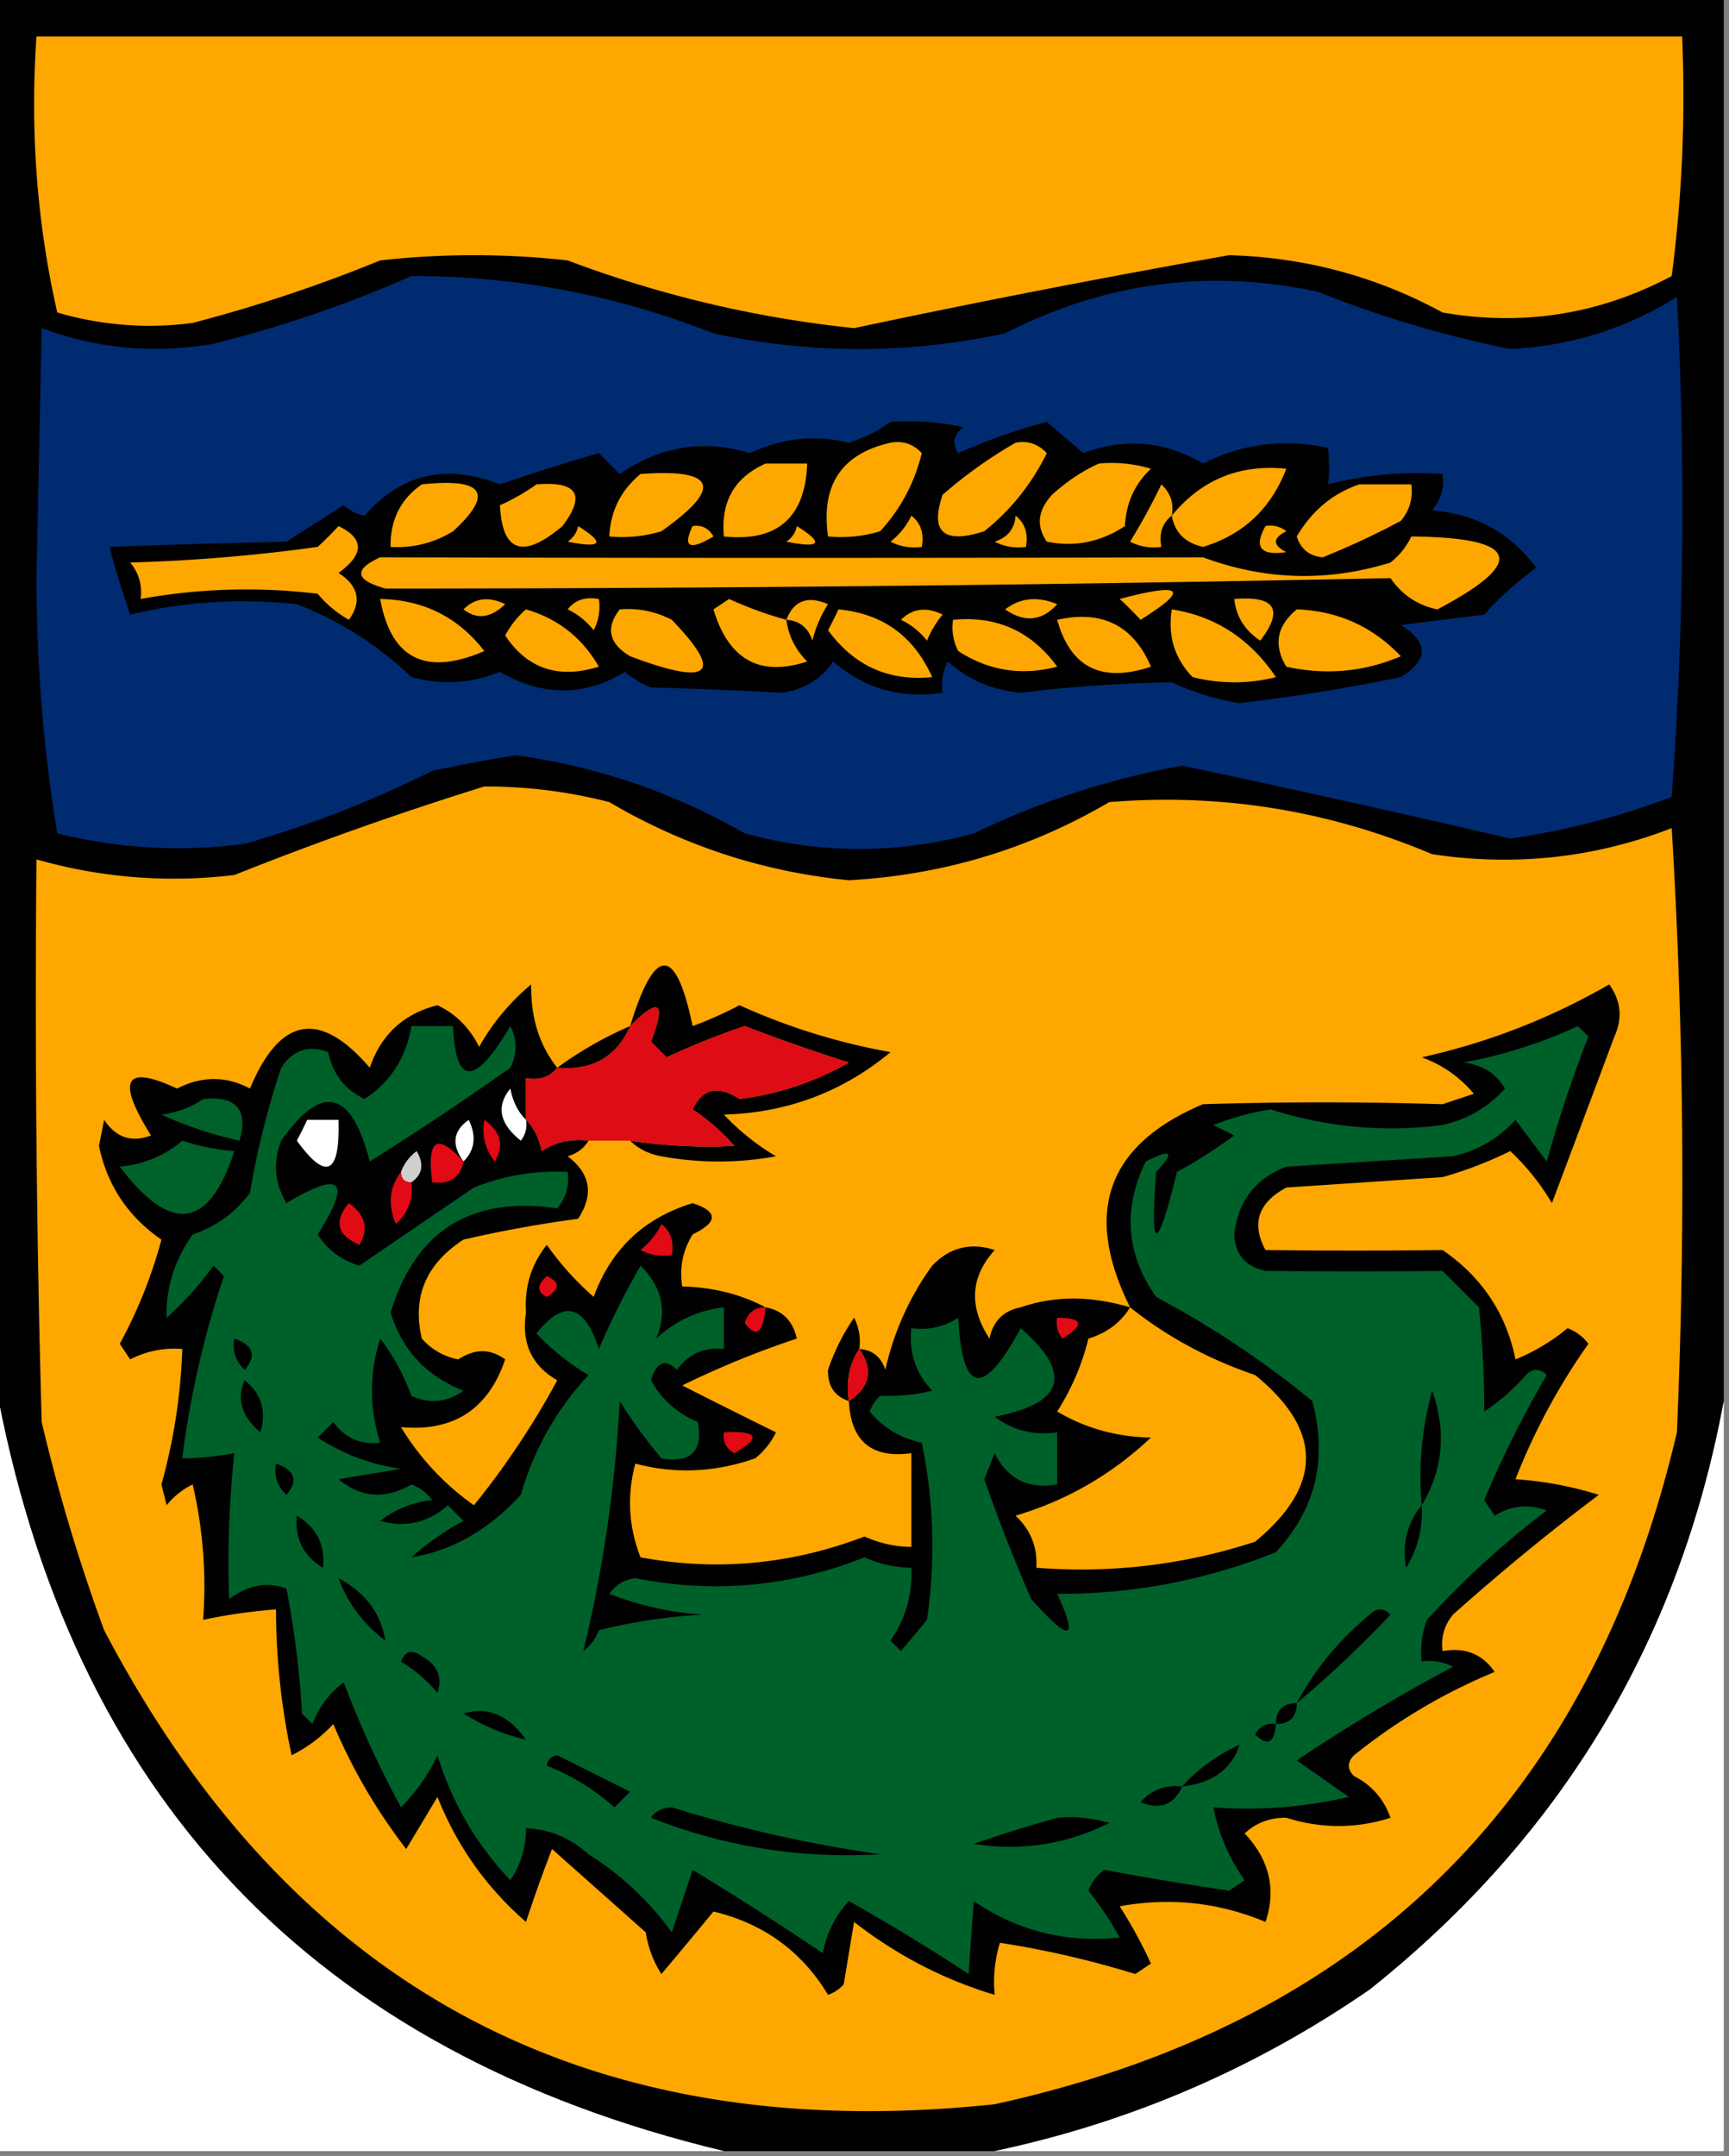 <svg xmlns="http://www.w3.org/2000/svg" width="166" height="207" style="shape-rendering:geometricPrecision;text-rendering:geometricPrecision;image-rendering:optimizeQuality;fill-rule:evenodd;clip-rule:evenodd"><rect width="100%" height="100%" fill="#808080" stroke="none"/><path style="opacity:1" d="M-.5-.5h166v135c-4.261 23.011-15.594 41.844-34 56.5-10.984 7.576-22.984 12.743-36 15.5h-26c-39.466-9.465-62.8-34.132-70-74V-.5z"/><path style="opacity:1" fill="#fea700" d="M3.5 3.5h158a133.156 133.156 0 0 1-1 23c-6.916 3.674-14.25 4.841-22 3.5-6.363-3.466-13.196-5.3-20.5-5.5a1077.66 1077.66 0 0 0-36 7A110.209 110.209 0 0 1 54.5 25c-6-.667-12-.667-18 0a142.443 142.443 0 0 1-18 6 31.407 31.407 0 0 1-13-1c-1.954-8.566-2.62-17.399-2-26.5z"/><path style="opacity:1" fill="#002b71" d="M39.5 26.5c9.985-.017 19.652 1.817 29 5.5 9.333 2 18.667 2 28 0 9.558-4.893 19.558-6.226 30-4a105.969 105.969 0 0 0 18.5 5.5c5.785-.279 11.118-1.945 16-5 .833 16.01.666 32.01-.5 48a72.381 72.381 0 0 1-15.5 4 1612.025 1612.025 0 0 0-31.5-7 78.013 78.013 0 0 0-20 6.5c-7.333 2-14.667 2-22 0-6.867-3.937-14.2-6.437-22-7.5-2.679.436-5.345.936-8 1.5a103.351 103.351 0 0 1-18 7c-6.07.805-12.07.471-18-1-1.317-7.933-1.984-16.1-2-24.5l.5-24c5.313 1.974 10.813 2.474 16.5 1.5 6.618-1.658 12.951-3.824 19-6.5z"/><path style="opacity:1" fill="#010101" d="M85.5 40.5c2.357-.163 4.69.003 7 .5-.95.718-1.117 1.55-.5 2.5a54.988 54.988 0 0 1 8.5-3c1.165.991 2.332 1.991 3.5 3 3.998-1.5 7.832-1.167 11.5 1 3.799-1.922 7.799-2.422 12-1.5.14 1.264.14 2.43 0 3.5a34.298 34.298 0 0 1 11-1c.17 1.322-.163 2.489-1 3.5 4.145.302 7.478 2.135 10 5.5a31.83 31.83 0 0 0-5 4.5l-8 1c2.667 1.667 2.667 3.333 0 5a185.58 185.58 0 0 1-15.5 2.5 24.486 24.486 0 0 1-6.5-2 136.2 136.2 0 0 0-14.5 1c-2.7-.23-5.033-1.23-7-3a4.932 4.932 0 0 0-.5 3c-4.016.6-7.516-.4-10.5-3-1.182 1.735-2.849 2.735-5 3a405.28 405.28 0 0 0-12.5-.5 9.468 9.468 0 0 1-2.5-1.5c-3.882 2.37-7.882 2.37-12 0-2.737 1.11-5.57 1.277-8.5.5a33.028 33.028 0 0 0-11-7c-5.46-.585-10.794-.251-16 1a109.545 109.545 0 0 1-2-6.5c5.607-.21 11.273-.376 17-.5l5.5-3.5a3.943 3.943 0 0 0 2 1c3.536-4.032 7.869-5.032 13-3a197.708 197.708 0 0 1 9.5-3l2 2c3.934-2.684 8.1-3.35 12.5-2 3.11-1.461 6.277-1.794 9.5-1 1.525-.494 2.859-1.161 4-2z"/><path style="opacity:1" fill="#fea700" d="M85.5 42.5c1.175-.219 2.175.114 3 1-.696 2.857-2.03 5.357-4 7.5-1.634.493-3.3.66-5 .5-.7-4.944 1.3-7.944 6-9zM97.5 42.5c1.175-.219 2.175.114 3 1a21.76 21.76 0 0 1-6 7.5c-3.896 1.25-5.23.083-4-3.5a44.007 44.007 0 0 1 7-5zM73.5 44.5h4c-.195 5.197-2.862 7.53-8 7-.313-3.337 1.02-5.67 4-7zM105.5 44.5c1.699-.16 3.366.007 5 .5-1.546 1.44-2.379 3.273-2.5 5.5-2.313 1.537-4.813 2.037-7.5 1.5-1.035-1.507-.868-3.007.5-4.5 1.409-1.281 2.909-2.281 4.5-3zM112.5 49.5c2.858-3.465 6.524-4.965 11-4.5-1.485 3.842-4.152 6.342-8 7.5-1.713-.38-2.713-1.38-3-3zM61.5 45.5c7.272-.525 7.938 1.308 2 5.5-1.634.493-3.3.66-5 .5.115-2.447 1.115-4.447 3-6zM40.5 46.5c5.96-.638 6.96.862 3 4.5a10.1 10.1 0 0 1-6 1.5c-.039-2.589.961-4.589 3-6zM51.5 46.5c3.939-.322 4.772 1.011 2.5 4-3.776 3.192-5.776 2.525-6-2a19.606 19.606 0 0 0 3.5-2zM112.5 49.5c-.904.709-1.237 1.709-1 3a4.932 4.932 0 0 1-3-.5 60.653 60.653 0 0 0 3-5.5c.886.825 1.219 1.825 1 3zM130.5 46.5h5c.17 1.322-.163 2.489-1 3.5a76.55 76.55 0 0 1-7.5 3.5c-1.28-.114-2.113-.78-2.5-2 1.46-2.472 3.46-4.14 6-5zM87.5 49.5c.904.709 1.237 1.709 1 3a4.932 4.932 0 0 1-3-.5c.88-.708 1.547-1.542 2-2.5zM97.5 49.5c.904.709 1.237 1.709 1 3a4.932 4.932 0 0 1-3-.5c1.256-.417 1.923-1.25 2-2.5zM32.5 50.5c2.481 1.196 2.481 2.696 0 4.5 1.92 1.24 2.254 2.74 1 4.5a10.76 10.76 0 0 1-3-2.5 56.723 56.723 0 0 0-17 .5c.17-1.322-.163-2.489-1-3.5a164.18 164.18 0 0 0 18-1.5 30.943 30.943 0 0 0 2-2zM55.5 50.5c2.637 1.654 2.303 2.154-1 1.5.556-.383.89-.883 1-1.5zM66.5 50.5c.876-.13 1.543.203 2 1-2.308 1.373-2.975 1.04-2-1zM76.5 50.5c2.637 1.654 2.303 2.154-1 1.5.556-.383.89-.883 1-1.5zM121.5 50.5a2.427 2.427 0 0 1 2 .5c-1.333.667-1.333 1.333 0 2-2.477.368-3.144-.465-2-2.5z"/><path style="opacity:1" fill="#fea700" d="M135.5 51.5c10.348.099 11.182 2.432 2.5 7-1.897-.396-3.397-1.396-4.5-3a4737 4737 0 0 1-96.5 1c-2.914-.82-3.081-1.82-.5-3 26.146.073 52.479.073 79 0 5.959 2.21 11.959 2.377 18 .5.881-.708 1.547-1.542 2-2.5z"/><path style="opacity:1" fill="#fea700" d="M107.5 57.5c6.081-1.617 6.748-.95 2 2a31.12 31.12 0 0 0-2-2zM36.5 57.5c4.156.078 7.49 1.745 10 5-5.623 2.427-8.957.76-10-5zM44.5 58.5c1.1-1.098 2.434-1.265 4-.5-1.378 1.334-2.711 1.5-4 .5zM54.5 58.5c.709-.904 1.709-1.237 3-1a4.932 4.932 0 0 1-.5 3c-.708-.88-1.542-1.547-2.5-2zM75.5 59.5c.203 1.544.87 2.878 2 4-4.549 1.5-7.549-.167-9-5l1.5-1c1.8.82 3.634 1.486 5.5 2zM75.5 59.5c.704-1.844 2.037-2.344 4-1.5a11.362 11.362 0 0 0-1.5 3.5c-.417-1.256-1.25-1.923-2.5-2zM96.5 58.5c1.446-1.113 3.113-1.28 5-.5-1.462 1.628-3.128 1.795-5 .5zM118.5 57.5c3.939-.322 4.772 1.011 2.5 4-1.481-.97-2.315-2.304-2.5-4zM50.5 58.5c3.05.878 5.383 2.712 7 5.5-3.876 1.204-6.876.204-9-3 .556-1.011 1.222-1.844 2-2.5zM59.5 58.5a9.106 9.106 0 0 1 5 1c5.05 5.234 3.717 6.4-4 3.5-2.048-1.226-2.381-2.726-1-4.5zM80.5 58.5c4.237.397 7.237 2.564 9 6.5-4.164.42-7.497-1.08-10-4.5.363-.684.696-1.35 1-2zM86.5 59.5c1.1-1.098 2.434-1.265 4-.5a9.468 9.468 0 0 0-1.5 2.5c-.708-.88-1.542-1.547-2.5-2zM112.5 58.5c4.178.645 7.511 2.812 10 6.5a16.25 16.25 0 0 1-8 0c-1.729-1.789-2.396-3.956-2-6.5zM124.5 58.5c3.938.136 7.272 1.636 10 4.5-3.539 1.504-7.205 1.837-11 1-1.257-2.077-.924-3.91 1-5.5zM91.5 59.5c4.188-.406 7.521 1.094 10 4.5-3.416.893-6.583.393-9.5-1.5a4.932 4.932 0 0 1-.5-3zM101.5 59.5c4.311-.964 7.311.536 9 4.5-4.736 1.579-7.736.079-9-4.5zM46.5 75.5c4.06-.015 8.06.485 12 1.5 7.146 4.201 14.813 6.701 23 7.5 8.972-.491 17.305-2.991 25-7.5 10.723-.874 21.056.793 31 5 7.932 1.194 15.599.36 23-2.5a561.343 561.343 0 0 1 .5 58c-8.257 35.257-30.09 56.757-65.5 64.5-38.91 4.131-67.41-11.036-85.5-45.5a172.57 172.57 0 0 1-6-20c-.5-17.997-.667-35.997-.5-54 6.217 1.768 12.55 2.268 19 1.5a325 325 0 0 1 24-8.5z"/><path style="opacity:1" d="M60.5 109.5c3.341.505 6.674.672 10 .5a19.885 19.885 0 0 0-4-3.5c.945-2.017 2.445-2.35 4.5-1a28.202 28.202 0 0 0 10.5-3.5 177.247 177.247 0 0 1-10-3.5 73.854 73.854 0 0 0-7.5 3l-1.5-1.5c1.466-3.811.8-4.311-2-1.5 2.375-7.753 4.375-7.753 6 0a37.12 37.12 0 0 0 4.5-2 61.037 61.037 0 0 0 14.5 4.5c-4.593 3.821-9.927 5.821-16 6a22.755 22.755 0 0 0 5 4 30.485 30.485 0 0 1-11 0c-1.237-.232-2.237-.732-3-1.5z"/><path style="opacity:1" fill="#020101" d="M53.5 102.5c-.709.904-1.709 1.237-3 1v4c.768.763 1.268 1.763 1.5 3 1.356-.88 2.856-1.214 4.5-1-.417.722-1.084 1.222-2 1.5 2.198 1.67 2.532 3.67 1 6a117.348 117.348 0 0 0-11 2c-3.604 2.334-4.938 5.501-4 9.5a6.202 6.202 0 0 0 3.5 2c1.578-1.047 3.078-1.047 4.5 0-1.623 4.788-4.956 6.955-10 6.5a25.041 25.041 0 0 0 7 7.5 77.416 77.416 0 0 0 8-12c-2.455-1.41-3.455-3.577-3-6.5-.16-2.47.507-4.636 2-6.5a28.116 28.116 0 0 0 4.5 5c1.663-4.576 4.83-7.576 9.5-9 2.457.804 2.457 1.804 0 3-.952 1.545-1.285 3.212-1 5 2.928.065 5.595.732 8 2 1.62.287 2.62 1.287 3 3a87.858 87.858 0 0 0-11 4.5 773.118 773.118 0 0 0 9 4.5 7.248 7.248 0 0 1-2 2.5c-3.865 1.349-7.699 1.515-11.5.5-.821 3.054-.655 6.054.5 9 7.313 1.352 14.48.686 21.5-2 1.44.648 2.94.981 4.5 1v-9c-3.81.524-5.81-1.143-6-5 2.038-1.356 2.371-3.023 1-5 1.25.077 2.083.744 2.5 2a26.922 26.922 0 0 1 4.5-10c1.691-1.756 3.691-2.256 6-1.5-2.337 2.593-2.504 5.426-.5 8.5.347-1.68 1.347-2.68 3-3 3.23-1.12 6.73-1.12 10.5 0-4.545-9.119-2.212-15.619 7-19.5a372.1 372.1 0 0 1 23 0l3-1a11.494 11.494 0 0 0-5-3.5 63.339 63.339 0 0 0 18-7c1.131 1.575 1.298 3.241.5 5a9343.986 9343.986 0 0 1-6 16 22.755 22.755 0 0 0-4-5 38.026 38.026 0 0 1-6.5 2.5l-15 1c-2.71 1.46-3.376 3.46-2 6 5.671.073 11.338.073 17 0 3.778 2.598 6.112 6.098 7 10.5a18.924 18.924 0 0 0 5-3 4.457 4.457 0 0 1 2 1.5 61.084 61.084 0 0 0-7 13c2.726.182 5.393.682 8 1.5a216.655 216.655 0 0 0-14 11.5c-.837 1.011-1.17 2.178-1 3.5 2.165-.384 3.832.283 5 2a54.97 54.97 0 0 0-13.5 8c-.667.667-.667 1.333 0 2 1.697.864 2.863 2.197 3.5 4-3.302 1.056-6.635 1.056-10 0-1.567-.023-2.9.477-4 1.5 2.382 2.547 3.049 5.38 2 8.5-4.506-1.884-9.173-2.384-14-1.5a43.725 43.725 0 0 1 3 5.5l-1.5 1a91.309 91.309 0 0 0-13-3 12.935 12.935 0 0 0-.5 5c-4.903-1.474-9.403-3.807-13.5-7l-1 6a3.647 3.647 0 0 1-1.5 1c-2.52-4.178-6.186-6.845-11-8a575.787 575.787 0 0 1-5 6 10.255 10.255 0 0 1-1.5-4l-9-8a135.441 135.441 0 0 0-2.5 7c-3.802-3.304-6.635-7.304-8.5-12l-3 5a53.553 53.553 0 0 1-7-12 13.923 13.923 0 0 1-4 3 66.755 66.755 0 0 1-1.5-14 51.56 51.56 0 0 0-7 1 43.123 43.123 0 0 0-1-13 7.253 7.253 0 0 0-2.5 2l-.5-2a55.202 55.202 0 0 0 2-13 9.107 9.107 0 0 0-5 1l-1-1.5a45.45 45.45 0 0 0 4-10c-3.208-2.206-5.208-5.206-6-9l.5-2.5c1.133 1.711 2.633 2.211 4.5 1.5-3.36-5.356-2.527-6.856 2.5-4.5 2.384-1.219 4.717-1.219 7 0 2.883-6.915 6.716-7.582 11.5-2 1.088-3.182 3.255-5.182 6.5-6 1.767.84 3.1 2.173 4 4a21.52 21.52 0 0 1 5-6c-.053 3.175.78 5.842 2.5 8z"/><path style="opacity:1" fill="#dd0c15" d="M60.5 109.5h-4c-1.644-.214-3.144.12-4.5 1-.232-1.237-.732-2.237-1.5-3v-4c1.291.237 2.291-.096 3-1 3.357.284 5.69-1.049 7-4 2.8-2.811 3.466-2.311 2 1.5l1.5 1.5a73.854 73.854 0 0 1 7.5-3c3.29 1.263 6.624 2.43 10 3.5a28.202 28.202 0 0 1-10.5 3.5c-2.055-1.35-3.555-1.017-4.5 1a19.885 19.885 0 0 1 4 3.5 49.605 49.605 0 0 1-10-.5z"/><path style="opacity:1" fill="#00602a" d="M39.5 98.5h4c.245 5.778 2.078 5.778 5.5 0 .667 1.333.667 2.667 0 4a290.854 290.854 0 0 1-13.5 9c-1.754-6.876-4.587-7.542-8.5-2-.808 2.079-.641 4.079.5 6 5.301-3.186 6.301-2.186 3 3 .936 1.474 2.27 2.474 4 3l11-7.5a21.339 21.339 0 0 1 9-1.5c.17 1.322-.163 2.489-1 3.5-8.267-1.206-13.6 2.127-16 10 1.128 3.628 3.461 6.128 7 7.5-1.575 1.131-3.241 1.298-5 .5a20.48 20.48 0 0 0-3-5.5c-1.053 3.315-1.053 6.648 0 10-1.89.203-3.39-.463-4.5-2l-1.5 1.5c2.411 1.583 5.078 2.583 8 3l-6 1c2.174 1.797 4.507 1.964 7 .5a4.458 4.458 0 0 1 2 1.5c-1.884.216-3.55.883-5 2 2.42.687 4.587.187 6.5-1.5l1.5 1.5a26.107 26.107 0 0 0-5 3.5c3.918-.639 7.418-2.639 10.5-6 1.267-4.369 3.433-8.203 6.5-11.5a22.755 22.755 0 0 1-5-4c2.635-3.282 4.635-2.782 6 1.5a76.58 76.58 0 0 1 4-8c2.09 2.079 2.59 4.412 1.5 7 1.87-1.719 4.037-2.719 6.5-3v4c-1.89-.203-3.39.463-4.5 2-1.131-1.104-1.965-.771-2.5 1 1.028 1.861 2.528 3.195 4.5 4 .507 2.821-.66 3.988-3.5 3.5a51.104 51.104 0 0 1-4-5.5c-.444 8.247-1.61 16.247-3.5 24a4.451 4.451 0 0 0 1.5-2 52.141 52.141 0 0 1 10-1.5 29.928 29.928 0 0 1-9-2c.608-.87 1.441-1.37 2.5-1.5 7.526 1.498 14.86.831 22-2 1.44.648 2.94.981 4.5 1 .113 2.549-.554 4.882-2 7l1 1 2.5-3a48.728 48.728 0 0 0-.5-17c-2.065-.453-3.732-1.453-5-3a3.646 3.646 0 0 1 1-1.5c1.813.046 3.48-.12 5-.5-1.586-1.673-2.253-3.673-2-6 1.644.214 3.144-.12 4.5-1 .382 7.355 2.382 7.688 6 1 5.028 4.383 4.194 7.216-2.5 8.5 1.75 1.319 3.75 1.819 6 1.5v5c-2.778.478-4.778-.522-6-3l-1 2.5a167.375 167.375 0 0 0 4.5 11.5c3.745 4.202 4.579 4.035 2.5-.5a55.082 55.082 0 0 0 21-4c3.805-4.091 4.972-8.924 3.5-14.5a91.25 91.25 0 0 0-15-10c-2.886-4.098-3.219-8.431-1-13 2.495-1.262 2.828-.929 1 1-.598 7.848.068 7.848 2 0a47.02 47.02 0 0 0 5.5-3.5l-2-1a25.716 25.716 0 0 1 5.5-1.5c5.398 1.723 10.898 2.223 16.5 1.5 2.369-.536 4.369-1.703 6-3.5-.881-1.471-2.214-2.304-4-2.5a45.752 45.752 0 0 0 11-3.5l1 1a126.412 126.412 0 0 0-4 12l-3-4c-1.631 1.797-3.631 2.964-6 3.5l-16 1c-2.977 1.145-4.644 3.312-5 6.5.09 1.925 1.09 3.092 3 3.5 5.671.073 11.338.073 17 0l3.5 3.5c.352 3.601.519 6.934.5 10a19.887 19.887 0 0 0 4-3.5c.667-.667 1.333-.667 2 0a100.685 100.685 0 0 0-6 12l1 1.5c1.598-.985 3.265-1.151 5-.5a85.365 85.365 0 0 0-11.5 10.5 8.43 8.43 0 0 0-.5 4 4.934 4.934 0 0 1 3 .5 169.27 169.27 0 0 0-15 9l5 3.5a43.117 43.117 0 0 1-13 1c.48 2.505 1.48 4.838 3 7l-1.5 1a344.151 344.151 0 0 1-12-2 4.457 4.457 0 0 0-1.5 2 32.367 32.367 0 0 1 3 4.5c-5.158.531-9.825-.635-14-3.5a396.405 396.405 0 0 0-.5 7 193.22 193.22 0 0 0-11.5-7c-1.306 1.412-2.14 3.079-2.5 5a326.718 326.718 0 0 0-12.5-8l-2 6c-2.162-2.994-4.828-5.494-8-7.5-1.717-1.559-3.717-2.392-6-2.5.009 1.808-.491 3.475-1.5 5-3.259-3.424-5.592-7.424-7-12a17.806 17.806 0 0 1-3.5 5 97.124 97.124 0 0 1-5.5-12 8.908 8.908 0 0 0-3 4l-1-1a89.306 89.306 0 0 0-1.5-12c-1.835-.692-3.668-.358-5.5 1a97.576 97.576 0 0 1 .5-14 29.806 29.806 0 0 1-5 .5 89.42 89.42 0 0 1 4-17.5l-1-1a31.83 31.83 0 0 1-4.5 5c-.079-2.87.755-5.536 2.5-8 2.253-.753 4.087-2.086 5.5-4a78.96 78.96 0 0 1 3-12c1.133-1.711 2.633-2.211 4.5-1.5.466 2.123 1.633 3.623 3.5 4.5 2.484-1.618 3.984-3.952 4.5-7z"/><path style="opacity:1" d="M60.5 98.5c-1.31 2.951-3.643 4.284-7 4a36.057 36.057 0 0 1 7-4z"/><path style="opacity:1" fill="#fefffe" d="M50.5 107.5a2.427 2.427 0 0 1-.5 2c-2.054-1.64-2.387-3.306-1-5 .232 1.237.732 2.237 1.5 3z"/><path style="opacity:1" fill="#00612a" d="M19.5 105.5c3.18-.324 4.347 1.01 3.5 4a36.776 36.776 0 0 1-7.5-2.5c1.558-.21 2.892-.71 4-1.5z"/><path style="opacity:1" fill="#fefffe" d="M29.5 107.5h3c.159 5.235-1.174 5.901-4 2 .363-.683.696-1.35 1-2zM44.5 111.5c-1.177-1.603-1.01-2.936.5-4 .765 1.566.598 2.899-.5 4z"/><path style="opacity:1" fill="#e10a15" d="M46.5 107.5c1.588 1.135 1.921 2.469 1 4-.929-1.189-1.262-2.522-1-4z"/><path style="opacity:1" fill="#00612a" d="M17.5 109.5c1.617.538 3.284.871 5 1-2.419 7.499-6.085 7.999-11 1.5 2.352-.24 4.352-1.073 6-2.5z"/><path style="opacity:1" fill="#e10a15" d="M44.5 111.5c-.321 1.548-1.321 2.215-3 2-.544-4.14.456-4.807 3-2z"/><path style="opacity:1" fill="#cfcfcf" d="M39.5 113.5c-.667 0-1-.333-1-1 .283-.789.783-1.456 1.5-2 .74 1.249.574 2.249-.5 3z"/><path style="opacity:1" fill="#e10a15" d="M38.5 112.5c0 .667.333 1 1 1 .188 1.603-.312 2.937-1.5 4-.78-1.887-.613-3.554.5-5zM33.5 115.5c1.588 1.135 1.921 2.469 1 4-2.142-.937-2.476-2.27-1-4zM63.5 117.5c.904.709 1.237 1.709 1 3a4.934 4.934 0 0 1-3-.5c.88-.708 1.547-1.542 2-2.5zM52.5 122.5c1.273.577 1.273 1.243 0 2-.963-.47-.963-1.137 0-2zM73.5 125.5c-.23 2.483-.897 2.983-2 1.5.336-1.03 1.003-1.53 2-1.5z"/><path style="opacity:1" fill="#fea700" d="M108.5 125.5c3.51 2.804 7.51 4.971 12 6.5 6.517 5.29 6.517 10.624 0 16-6.796 2.222-13.796 3.055-21 2.5.117-1.984-.55-3.65-2-5 4.911-1.457 9.245-3.957 13-7.5-3.28-.056-6.28-.889-9-2.5a23.411 23.411 0 0 0 3-7c1.761-.535 3.094-1.535 4-3z"/><path style="opacity:1" d="M82.5 129.5c-.951 1.419-1.284 3.085-1 5-1.38-.462-2.047-1.462-2-3a20.026 20.026 0 0 1 2.5-5c.483.948.65 1.948.5 3z"/><path style="opacity:1" fill="#e10a15" d="M101.5 126.5c2.501.011 2.668.678.5 2a2.428 2.428 0 0 1-.5-2z"/><path style="opacity:1" d="M22.5 128.5c1.832.64 2.165 1.64 1 3-.886-.825-1.219-1.825-1-3z"/><path style="opacity:1" fill="#e10a15" d="M82.5 129.5c1.371 1.977 1.038 3.644-1 5-.284-1.915.049-3.581 1-5z"/><path style="opacity:1" fill="#fefffe" d="M-.5 132.5c7.2 39.868 30.534 64.535 70 74h-70v-74z"/><path style="opacity:1" d="M23.5 132.5c1.599 1.299 2.099 2.965 1.5 5-1.808-1.533-2.308-3.2-1.5-5zM136.5 144.5a31.116 31.116 0 0 1 1-11c1.381 3.931 1.047 7.598-1 11z"/><path style="opacity:1" fill="#fefffe" d="M165.5 134.5v72h-70c13.016-2.757 25.016-7.924 36-15.5 18.406-14.656 29.739-33.489 34-56.5z"/><path style="opacity:1" fill="#e10a15" d="M69.5 137.5c3.297-.171 3.63.495 1 2-.797-.457-1.13-1.124-1-2z"/><path style="opacity:1" d="M26.5 140.5c1.832.64 2.165 1.64 1 3-.886-.825-1.219-1.825-1-3zM136.5 144.5a10.098 10.098 0 0 1-1.5 6c-.405-2.275.095-4.275 1.5-6zM28.5 145.5c1.916 1.165 2.75 2.832 2.5 5-1.883-1.153-2.716-2.819-2.5-5zM32.5 151.5c2.574 1.379 4.074 3.379 4.5 6-2.127-1.614-3.627-3.614-4.5-6zM124.5 163.5c1.72-3.231 4.053-6.064 7-8.5.667-.667 1.333-.667 2 0a107.125 107.125 0 0 1-9 8.5zM38.5 159.5c.397-1.025 1.063-1.192 2-.5 1.507.837 2.007 2.004 1.5 3.5a14.696 14.696 0 0 0-3.5-3zM44.5 164.5c2.294-.712 4.294.121 6 2.5-2.02-.451-4.02-1.284-6-2.5zM124.5 163.5c0 1.333-.667 2-2 2 0-1.333.667-2 2-2zM122.5 165.5c-.139 1.837-.806 2.17-2 1 .457-.798 1.124-1.131 2-1zM113.5 171.5c1.5-1.679 3.333-3.012 5.5-4-.765 2.344-2.598 3.677-5.5 4zM52.5 169.5c.06-.543.393-.876 1-1l7 3.5-1.5 1.5a21.895 21.895 0 0 0-6.5-4zM113.5 171.5c-.814 1.773-2.148 2.273-4 1.5 1.063-1.188 2.397-1.688 4-1.5zM62.5 174.5c.417-.624 1.084-.957 2-1a127.373 127.373 0 0 0 20 4.5c-7.604.455-14.937-.712-22-3.5zM101.5 174.5a12.93 12.93 0 0 1 5 .5c-4.128 2.066-8.461 2.732-13 2 2.75-.943 5.417-1.776 8-2.5z"/></svg>